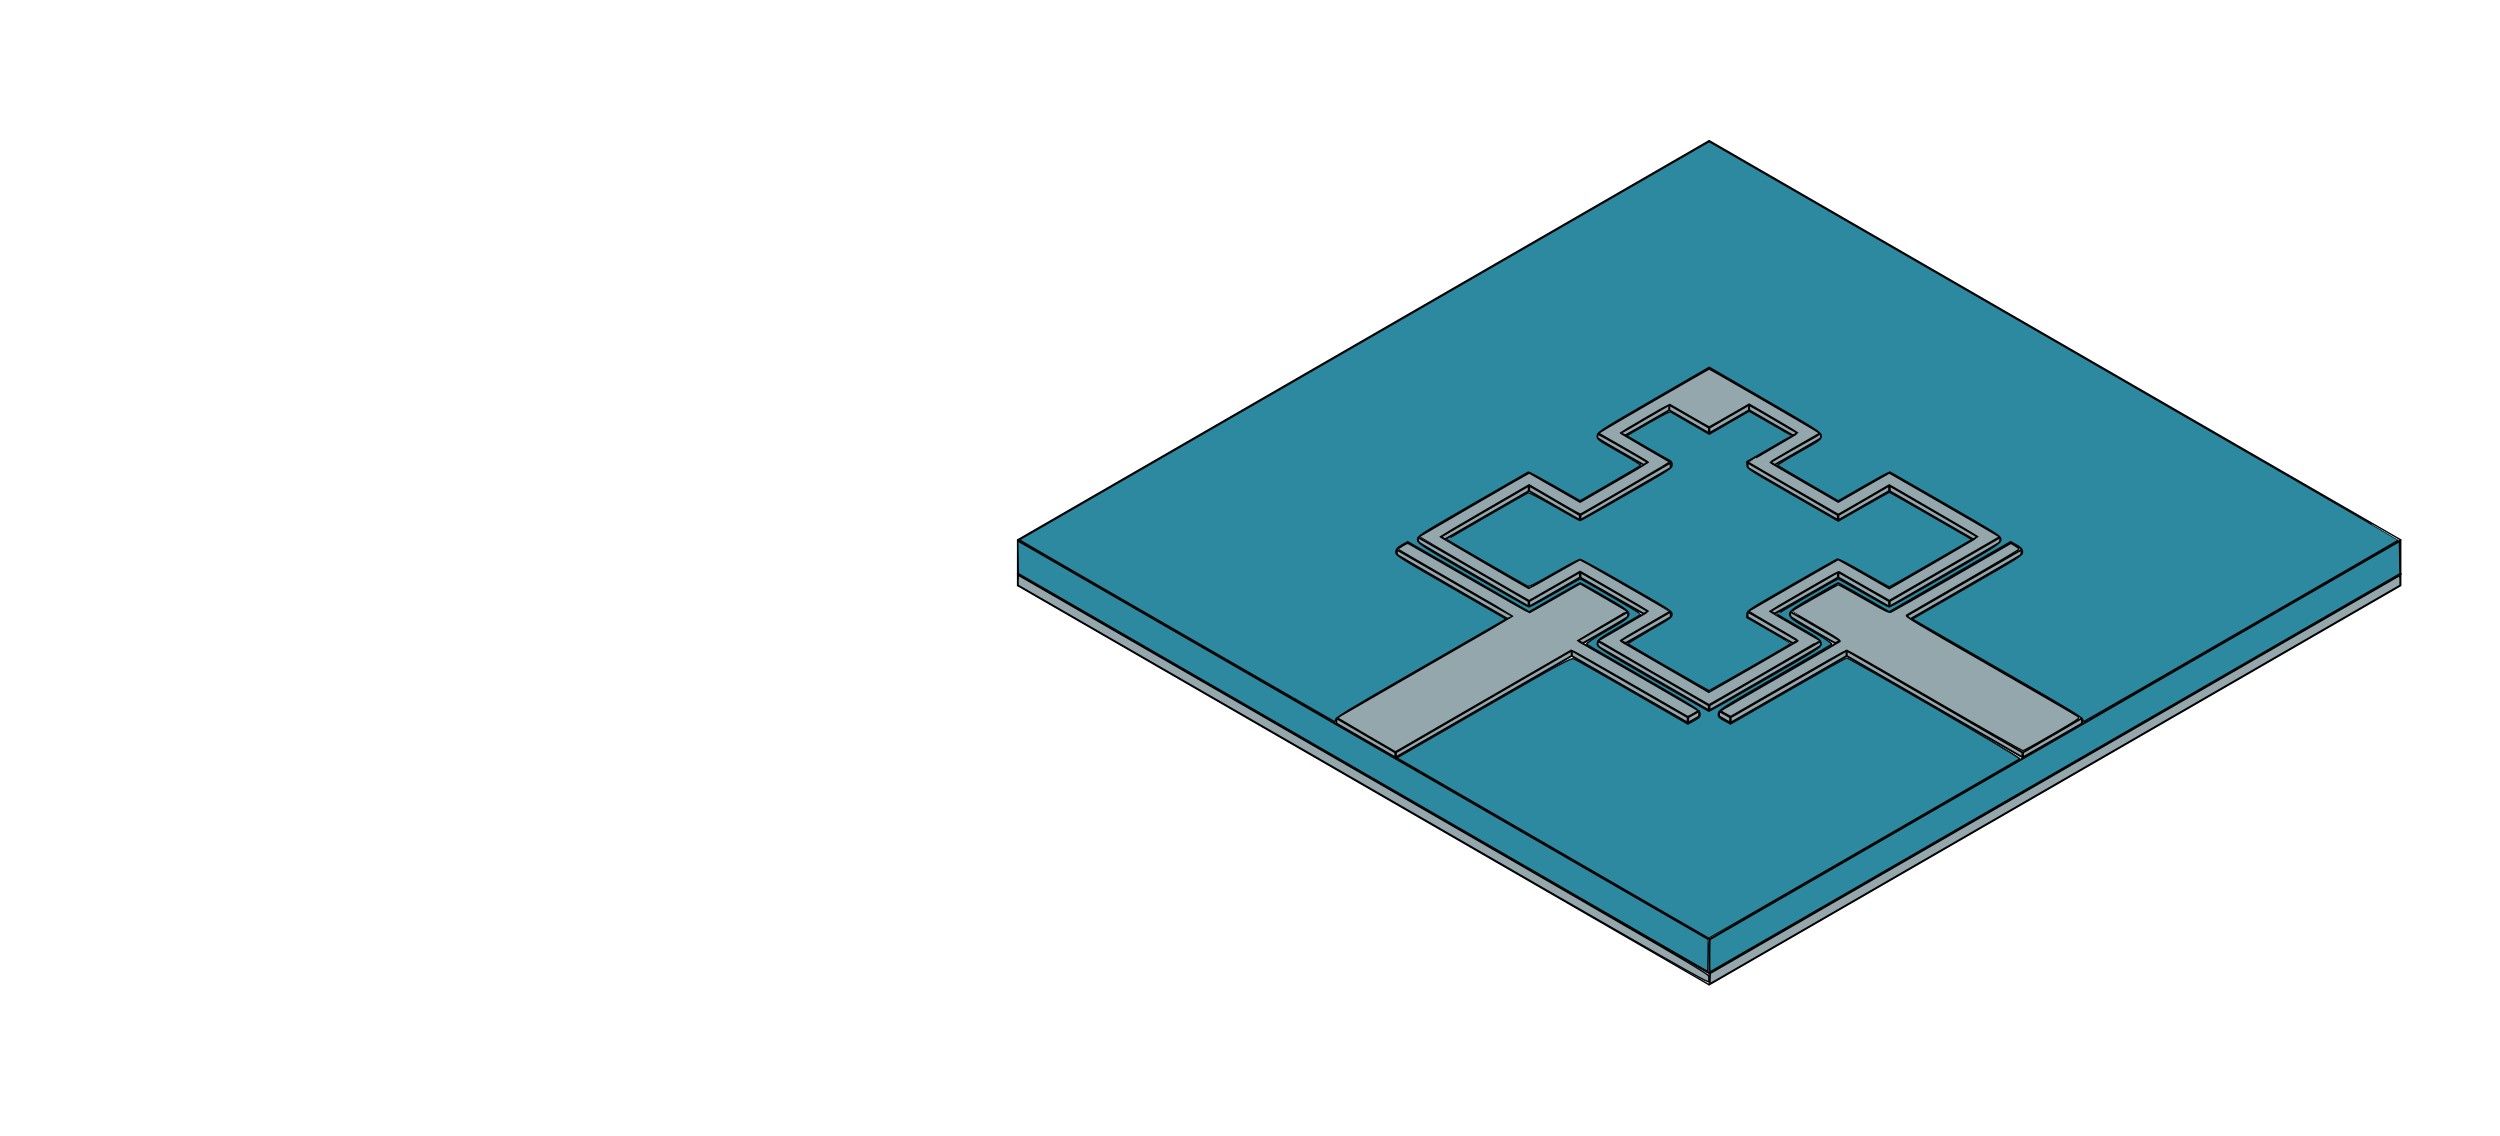 <?xml version="1.0" encoding="UTF-8" standalone="no"?>
<!-- Created with Inkscape (http://www.inkscape.org/) -->

<svg
   xmlns:dc="http://purl.org/dc/elements/1.1/"
   xmlns:cc="http://creativecommons.org/ns#"
   xmlns:rdf="http://www.w3.org/1999/02/22-rdf-syntax-ns#"
   xmlns:svg="http://www.w3.org/2000/svg"
   xmlns="http://www.w3.org/2000/svg"
   xmlns:sodipodi="http://sodipodi.sourceforge.net/DTD/sodipodi-0.dtd"
   xmlns:inkscape="http://www.inkscape.org/namespaces/inkscape"
   width="11cm"
   height="5cm"
   viewBox="0 0 110 50"
   version="1.1"
   id="svg3635"
   inkscape:version="0.92.3 (2405546, 2018-03-11)"
   sodipodi:docname="meander_loop_3D_rendition.svg">
  <defs
     id="defs3629">
    <clipPath
       id="clipPath3653"
       clipPathUnits="userSpaceOnUse">
      <path
         inkscape:connector-curvature="0"
         id="path3651"
         d="M 0,0 V 1785.78 H 2525.58 V 0 H 0" />
    </clipPath>
    <clipPath
       id="clipPath3845"
       clipPathUnits="userSpaceOnUse">
      <path
         inkscape:connector-curvature="0"
         id="path3843"
         d="M 0,0 V 1785.78 H 2525.58 V 0 H 0" />
    </clipPath>
    <clipPath
       id="clipPath4039"
       clipPathUnits="userSpaceOnUse">
      <path
         inkscape:connector-curvature="0"
         id="path4037"
         d="M 0,0 V 1785.78 H 2525.58 V 0 H 0" />
    </clipPath>
    <clipPath
       id="clipPath4071"
       clipPathUnits="userSpaceOnUse">
      <path
         inkscape:connector-curvature="0"
         id="path4069"
         d="M 0,0 V 1785.78 H 2525.58 V 0 H 0" />
    </clipPath>
  </defs>
  <sodipodi:namedview
     id="base"
     pagecolor="#ffffff"
     bordercolor="#666666"
     borderopacity="1.0"
     inkscape:pageopacity="0.0"
     inkscape:pageshadow="2"
     inkscape:zoom="2.19"
     inkscape:cx="135.66636"
     inkscape:cy="123.25582"
     inkscape:document-units="mm"
     inkscape:current-layer="layer1"
     showgrid="false"
     inkscape:window-width="1920"
     inkscape:window-height="1138"
     inkscape:window-x="-8"
     inkscape:window-y="-8"
     inkscape:window-maximized="1"
     units="cm" />
  <g
     inkscape:label="Ebene 1"
     inkscape:groupmode="layer"
     id="layer1"
     transform="translate(0,-247)">
    <path
       d="m 44.774,272.258 v 0.507"
       style="fill:none;fill-opacity:1;stroke:#000000;stroke-width:0.061;stroke-linecap:round;stroke-linejoin:round;stroke-miterlimit:10;stroke-dasharray:none;stroke-opacity:1"
       id="path3655"
       inkscape:connector-curvature="0" />
    <path
       d="m 105.632,272.258 v 0.507 L 75.203,290.332 44.774,272.765"
       style="fill:none;fill-opacity:1;stroke:#000000;stroke-width:0.061;stroke-linecap:round;stroke-linejoin:round;stroke-miterlimit:10;stroke-dasharray:none;stroke-opacity:1"
       id="path3657"
       inkscape:connector-curvature="0" />
    <path
       d="M 44.774,272.258 75.203,289.824 105.632,272.258"
       style="fill:none;fill-opacity:1;stroke:#000000;stroke-width:0.061;stroke-linecap:round;stroke-linejoin:round;stroke-miterlimit:10;stroke-dasharray:none;stroke-opacity:1"
       id="path3659"
       inkscape:connector-curvature="0" />
    <path
       d="m 75.203,289.824 v 0.507"
       style="fill:none;fill-opacity:1;stroke:#000000;stroke-width:0.061;stroke-linecap:round;stroke-linejoin:round;stroke-miterlimit:10;stroke-dasharray:none;stroke-opacity:1"
       id="path3661"
       inkscape:connector-curvature="0" />
    <path
       d="m 75.203,253.188 -30.429,17.566 v 1.503"
       style="fill:none;fill-opacity:1;stroke:#000000;stroke-width:0.061;stroke-linecap:round;stroke-linejoin:round;stroke-miterlimit:10;stroke-dasharray:none;stroke-opacity:1"
       id="path3663"
       inkscape:connector-curvature="0" />
    <path
       d="M 105.632,272.258 75.203,289.824 44.774,272.258"
       style="fill:none;fill-opacity:1;stroke:#000000;stroke-width:0.061;stroke-linecap:round;stroke-linejoin:round;stroke-miterlimit:10;stroke-dasharray:none;stroke-opacity:1"
       id="path3665"
       inkscape:connector-curvature="0" />
    <path
       d="m 105.632,272.258 v -1.503 L 75.203,253.188"
       style="fill:none;fill-opacity:1;stroke:#000000;stroke-width:0.061;stroke-linecap:round;stroke-linejoin:round;stroke-miterlimit:10;stroke-dasharray:none;stroke-opacity:1"
       id="path3667"
       inkscape:connector-curvature="0" />
    <path
       d="m 44.774,270.755 30.429,17.566 30.429,-17.566"
       style="fill:none;fill-opacity:1;stroke:#000000;stroke-width:0.061;stroke-linecap:round;stroke-linejoin:round;stroke-miterlimit:10;stroke-dasharray:none;stroke-opacity:1"
       id="path3669"
       inkscape:connector-curvature="0" />
    <path
       d="m 75.203,288.321 v 1.503"
       style="fill:none;fill-opacity:1;stroke:#000000;stroke-width:0.061;stroke-linecap:round;stroke-linejoin:round;stroke-miterlimit:10;stroke-dasharray:none;stroke-opacity:1"
       id="path3671"
       inkscape:connector-curvature="0" />
    <path
       d="m 91.618,278.582 -2.615,1.522 v 0.234 l 2.615,-1.503 v -0.254"
       style="fill:none;fill-opacity:1;stroke:#000000;stroke-width:0.061;stroke-linecap:round;stroke-linejoin:round;stroke-miterlimit:10;stroke-dasharray:none;stroke-opacity:1"
       id="path3673"
       inkscape:connector-curvature="0" />
    <path
       d="m 89.003,280.338 -7.749,-4.47 v -0.254 l 7.749,4.489"
       style="fill:none;fill-opacity:1;stroke:#000000;stroke-width:0.061;stroke-linecap:round;stroke-linejoin:round;stroke-miterlimit:10;stroke-dasharray:none;stroke-opacity:1"
       id="path3675"
       inkscape:connector-curvature="0" />
    <path
       d="M 91.618,278.582 83.85,274.112"
       style="fill:none;fill-opacity:1;stroke:#000000;stroke-width:0.061;stroke-linecap:round;stroke-linejoin:round;stroke-miterlimit:10;stroke-dasharray:none;stroke-opacity:1"
       id="path3677"
       inkscape:connector-curvature="0" />
    <path
       d="m 81.254,275.869 -5.114,2.947 v -0.254 l 5.114,-2.947"
       style="fill:none;fill-opacity:1;stroke:#000000;stroke-width:0.061;stroke-linecap:round;stroke-linejoin:round;stroke-miterlimit:10;stroke-dasharray:none;stroke-opacity:1"
       id="path3679"
       inkscape:connector-curvature="0" />
    <path
       d="m 83.85,274.112 5.114,-2.947 v 0.254 l -4.88,2.811"
       style="fill:none;fill-opacity:1;stroke:#000000;stroke-width:0.061;stroke-linecap:round;stroke-linejoin:round;stroke-miterlimit:10;stroke-dasharray:none;stroke-opacity:1"
       id="path3681"
       inkscape:connector-curvature="0" />
    <path
       d="m 80.981,275.185 -2.225,-1.288 v 0.254 l 2.01,1.171"
       style="fill:none;fill-opacity:1;stroke:#000000;stroke-width:0.061;stroke-linecap:round;stroke-linejoin:round;stroke-miterlimit:10;stroke-dasharray:none;stroke-opacity:1"
       id="path3683"
       inkscape:connector-curvature="0" />
    <path
       d="m 88.476,270.872 -5.348,3.084 -2.245,-1.288 -2.128,1.23"
       style="fill:none;fill-opacity:1;stroke:#000000;stroke-width:0.061;stroke-linecap:round;stroke-linejoin:round;stroke-miterlimit:10;stroke-dasharray:none;stroke-opacity:1"
       id="path3685"
       inkscape:connector-curvature="0" />
    <path
       d="m 80.981,275.185 -5.348,3.084 v 0.254"
       style="fill:none;fill-opacity:1;stroke:#000000;stroke-width:0.061;stroke-linecap:round;stroke-linejoin:round;stroke-miterlimit:10;stroke-dasharray:none;stroke-opacity:1"
       id="path3687"
       inkscape:connector-curvature="0" />
    <path
       d="M 88.963,271.165 88.476,270.872"
       style="fill:none;fill-opacity:1;stroke:#000000;stroke-width:0.061;stroke-linecap:round;stroke-linejoin:round;stroke-miterlimit:10;stroke-dasharray:none;stroke-opacity:1"
       id="path3689"
       inkscape:connector-curvature="0" />
    <path
       d="m 75.633,278.269 0.507,0.293"
       style="fill:none;fill-opacity:1;stroke:#000000;stroke-width:0.061;stroke-linecap:round;stroke-linejoin:round;stroke-miterlimit:10;stroke-dasharray:none;stroke-opacity:1"
       id="path3691"
       inkscape:connector-curvature="0" />
    <path
       d="m 76.14,278.816 -0.507,-0.293"
       style="fill:none;fill-opacity:1;stroke:#000000;stroke-width:0.061;stroke-linecap:round;stroke-linejoin:round;stroke-miterlimit:10;stroke-dasharray:none;stroke-opacity:1"
       id="path3693"
       inkscape:connector-curvature="0" />
    <path
       d="m 69.152,275.615 -7.749,4.489 v 0.234 l 7.749,-4.47 v -0.254"
       style="fill:none;fill-opacity:1;stroke:#000000;stroke-width:0.061;stroke-linecap:round;stroke-linejoin:round;stroke-miterlimit:10;stroke-dasharray:none;stroke-opacity:1"
       id="path3695"
       inkscape:connector-curvature="0" />
    <path
       d="m 61.404,280.104 -2.615,-1.522 v 0.254 l 2.615,1.503"
       style="fill:none;fill-opacity:1;stroke:#000000;stroke-width:0.061;stroke-linecap:round;stroke-linejoin:round;stroke-miterlimit:10;stroke-dasharray:none;stroke-opacity:1"
       id="path3697"
       inkscape:connector-curvature="0" />
    <path
       d="m 66.322,274.229 -4.88,-2.811 v -0.254 l 5.114,2.947 -7.768,4.47"
       style="fill:none;fill-opacity:1;stroke:#000000;stroke-width:0.061;stroke-linecap:round;stroke-linejoin:round;stroke-miterlimit:10;stroke-dasharray:none;stroke-opacity:1"
       id="path3699"
       inkscape:connector-curvature="0" />
    <path
       d="m 69.152,275.615 5.114,2.947 v 0.254 l -5.114,-2.947"
       style="fill:none;fill-opacity:1;stroke:#000000;stroke-width:0.061;stroke-linecap:round;stroke-linejoin:round;stroke-miterlimit:10;stroke-dasharray:none;stroke-opacity:1"
       id="path3701"
       inkscape:connector-curvature="0" />
    <path
       d="m 69.426,275.185 2.225,-1.288 v 0.254 l -2.01,1.171"
       style="fill:none;fill-opacity:1;stroke:#000000;stroke-width:0.061;stroke-linecap:round;stroke-linejoin:round;stroke-miterlimit:10;stroke-dasharray:none;stroke-opacity:1"
       id="path3703"
       inkscape:connector-curvature="0" />
    <path
       d="m 71.651,273.897 -2.127,-1.23 -2.245,1.288"
       style="fill:none;fill-opacity:1;stroke:#000000;stroke-width:0.061;stroke-linecap:round;stroke-linejoin:round;stroke-miterlimit:10;stroke-dasharray:none;stroke-opacity:1"
       id="path3705"
       inkscape:connector-curvature="0" />
    <path
       d="m 74.774,278.523 v -0.254 l -5.348,-3.084"
       style="fill:none;fill-opacity:1;stroke:#000000;stroke-width:0.061;stroke-linecap:round;stroke-linejoin:round;stroke-miterlimit:10;stroke-dasharray:none;stroke-opacity:1"
       id="path3707"
       inkscape:connector-curvature="0" />
    <path
       d="m 67.279,273.956 -5.348,-3.084 -0.488,0.293"
       style="fill:none;fill-opacity:1;stroke:#000000;stroke-width:0.061;stroke-linecap:round;stroke-linejoin:round;stroke-miterlimit:10;stroke-dasharray:none;stroke-opacity:1"
       id="path3709"
       inkscape:connector-curvature="0" />
    <path
       d="m 74.266,278.562 0.507,-0.293"
       style="fill:none;fill-opacity:1;stroke:#000000;stroke-width:0.061;stroke-linecap:round;stroke-linejoin:round;stroke-miterlimit:10;stroke-dasharray:none;stroke-opacity:1"
       id="path3711"
       inkscape:connector-curvature="0" />
    <path
       d="m 74.774,278.523 -0.507,0.293"
       style="fill:none;fill-opacity:1;stroke:#000000;stroke-width:0.061;stroke-linecap:round;stroke-linejoin:round;stroke-miterlimit:10;stroke-dasharray:none;stroke-opacity:1"
       id="path3713"
       inkscape:connector-curvature="0" />
    <path
       d="m 71.299,266.051 2.147,-1.249 v 0.254 l -1.932,1.113"
       style="fill:none;fill-opacity:1;stroke:#000000;stroke-width:0.061;stroke-linecap:round;stroke-linejoin:round;stroke-miterlimit:10;stroke-dasharray:none;stroke-opacity:1"
       id="path3715"
       inkscape:connector-curvature="0" />
    <path
       d="m 72.529,267.339 -3.006,1.737 -2.245,-1.288"
       style="fill:none;fill-opacity:1;stroke:#000000;stroke-width:0.061;stroke-linecap:round;stroke-linejoin:round;stroke-miterlimit:10;stroke-dasharray:none;stroke-opacity:1"
       id="path3717"
       inkscape:connector-curvature="0" />
    <path
       d="m 72.529,273.897 -3.006,-1.737 v 0.254 l 2.791,1.601"
       style="fill:none;fill-opacity:1;stroke:#000000;stroke-width:0.061;stroke-linecap:round;stroke-linejoin:round;stroke-miterlimit:10;stroke-dasharray:none;stroke-opacity:1"
       id="path3719"
       inkscape:connector-curvature="0" />
    <path
       d="m 72.529,273.897 -2.245,1.288 v 0.254"
       style="fill:none;fill-opacity:1;stroke:#000000;stroke-width:0.061;stroke-linecap:round;stroke-linejoin:round;stroke-miterlimit:10;stroke-dasharray:none;stroke-opacity:1"
       id="path3721"
       inkscape:connector-curvature="0" />
    <path
       d="m 79.107,275.185 -3.904,2.264 -3.904,-2.264"
       style="fill:none;fill-opacity:1;stroke:#000000;stroke-width:0.061;stroke-linecap:round;stroke-linejoin:round;stroke-miterlimit:10;stroke-dasharray:none;stroke-opacity:1"
       id="path3723"
       inkscape:connector-curvature="0" />
    <path
       d="m 70.284,275.185 4.919,2.85"
       style="fill:none;fill-opacity:1;stroke:#000000;stroke-width:0.061;stroke-linecap:round;stroke-linejoin:round;stroke-miterlimit:10;stroke-dasharray:none;stroke-opacity:1"
       id="path3725"
       inkscape:connector-curvature="0" />
    <path
       d="m 75.203,278.035 v 0.234 l -4.919,-2.83"
       style="fill:none;fill-opacity:1;stroke:#000000;stroke-width:0.061;stroke-linecap:round;stroke-linejoin:round;stroke-miterlimit:10;stroke-dasharray:none;stroke-opacity:1"
       id="path3727"
       inkscape:connector-curvature="0" />
    <path
       d="m 71.299,275.185 2.225,-1.288"
       style="fill:none;fill-opacity:1;stroke:#000000;stroke-width:0.061;stroke-linecap:round;stroke-linejoin:round;stroke-miterlimit:10;stroke-dasharray:none;stroke-opacity:1"
       id="path3729"
       inkscape:connector-curvature="0" />
    <path
       d="m 73.525,273.897 v 0.254 l -2.01,1.171"
       style="fill:none;fill-opacity:1;stroke:#000000;stroke-width:0.061;stroke-linecap:round;stroke-linejoin:round;stroke-miterlimit:10;stroke-dasharray:none;stroke-opacity:1"
       id="path3731"
       inkscape:connector-curvature="0" />
    <path
       d="m 77.877,273.897 3.006,-1.737 v 0.254 l -2.791,1.601"
       style="fill:none;fill-opacity:1;stroke:#000000;stroke-width:0.061;stroke-linecap:round;stroke-linejoin:round;stroke-miterlimit:10;stroke-dasharray:none;stroke-opacity:1"
       id="path3733"
       inkscape:connector-curvature="0" />
    <path
       d="m 80.883,272.16 2.245,1.288 v 0.254 l -2.245,-1.288"
       style="fill:none;fill-opacity:1;stroke:#000000;stroke-width:0.061;stroke-linecap:round;stroke-linejoin:round;stroke-miterlimit:10;stroke-dasharray:none;stroke-opacity:1"
       id="path3735"
       inkscape:connector-curvature="0" />
    <path
       d="m 80.883,269.076 -3.006,-1.737"
       style="fill:none;fill-opacity:1;stroke:#000000;stroke-width:0.061;stroke-linecap:round;stroke-linejoin:round;stroke-miterlimit:10;stroke-dasharray:none;stroke-opacity:1"
       id="path3737"
       inkscape:connector-curvature="0" />
    <path
       d="m 77.877,267.339 2.245,-1.288 v 0.254 l -2.03,1.152"
       style="fill:none;fill-opacity:1;stroke:#000000;stroke-width:0.061;stroke-linecap:round;stroke-linejoin:round;stroke-miterlimit:10;stroke-dasharray:none;stroke-opacity:1"
       id="path3739"
       inkscape:connector-curvature="0" />
    <path
       d="m 78.892,266.168 -1.932,-1.113 v -0.254 l 2.147,1.249"
       style="fill:none;fill-opacity:1;stroke:#000000;stroke-width:0.061;stroke-linecap:round;stroke-linejoin:round;stroke-miterlimit:10;stroke-dasharray:none;stroke-opacity:1"
       id="path3741"
       inkscape:connector-curvature="0" />
    <path
       d="m 80.122,266.051 -4.919,-2.85"
       style="fill:none;fill-opacity:1;stroke:#000000;stroke-width:0.061;stroke-linecap:round;stroke-linejoin:round;stroke-miterlimit:10;stroke-dasharray:none;stroke-opacity:1"
       id="path3743"
       inkscape:connector-curvature="0" />
    <path
       d="m 76.96,264.802 -1.757,1.015 v 0.254 l 1.757,-1.015"
       style="fill:none;fill-opacity:1;stroke:#000000;stroke-width:0.061;stroke-linecap:round;stroke-linejoin:round;stroke-miterlimit:10;stroke-dasharray:none;stroke-opacity:1"
       id="path3745"
       inkscape:connector-curvature="0" />
    <path
       d="m 75.203,266.07 -1.757,-1.015"
       style="fill:none;fill-opacity:1;stroke:#000000;stroke-width:0.061;stroke-linecap:round;stroke-linejoin:round;stroke-miterlimit:10;stroke-dasharray:none;stroke-opacity:1"
       id="path3747"
       inkscape:connector-curvature="0" />
    <path
       d="m 73.446,264.802 1.757,1.015"
       style="fill:none;fill-opacity:1;stroke:#000000;stroke-width:0.061;stroke-linecap:round;stroke-linejoin:round;stroke-miterlimit:10;stroke-dasharray:none;stroke-opacity:1"
       id="path3749"
       inkscape:connector-curvature="0" />
    <path
       d="m 72.529,267.339 -2.245,-1.288 v 0.254 l 2.03,1.152"
       style="fill:none;fill-opacity:1;stroke:#000000;stroke-width:0.061;stroke-linecap:round;stroke-linejoin:round;stroke-miterlimit:10;stroke-dasharray:none;stroke-opacity:1"
       id="path3751"
       inkscape:connector-curvature="0" />
    <path
       d="m 75.203,263.201 -4.919,2.85"
       style="fill:none;fill-opacity:1;stroke:#000000;stroke-width:0.061;stroke-linecap:round;stroke-linejoin:round;stroke-miterlimit:10;stroke-dasharray:none;stroke-opacity:1"
       id="path3753"
       inkscape:connector-curvature="0" />
    <path
       d="m 80.883,269.662 -4.001,-2.323 v 0.254 l 4.001,2.303 v -0.234"
       style="fill:none;fill-opacity:1;stroke:#000000;stroke-width:0.061;stroke-linecap:round;stroke-linejoin:round;stroke-miterlimit:10;stroke-dasharray:none;stroke-opacity:1"
       id="path3755"
       inkscape:connector-curvature="0" />
    <path
       d="m 79.107,266.051 -2.225,1.288"
       style="fill:none;fill-opacity:1;stroke:#000000;stroke-width:0.061;stroke-linecap:round;stroke-linejoin:round;stroke-miterlimit:10;stroke-dasharray:none;stroke-opacity:1"
       id="path3757"
       inkscape:connector-curvature="0" />
    <path
       d="m 80.883,269.896 2.245,-1.288 v -0.254 l -2.245,1.308"
       style="fill:none;fill-opacity:1;stroke:#000000;stroke-width:0.061;stroke-linecap:round;stroke-linejoin:round;stroke-miterlimit:10;stroke-dasharray:none;stroke-opacity:1"
       id="path3759"
       inkscape:connector-curvature="0" />
    <path
       d="m 88.027,270.872 v -0.254 l -4.899,-2.83 -2.245,1.288"
       style="fill:none;fill-opacity:1;stroke:#000000;stroke-width:0.061;stroke-linecap:round;stroke-linejoin:round;stroke-miterlimit:10;stroke-dasharray:none;stroke-opacity:1"
       id="path3761"
       inkscape:connector-curvature="0" />
    <path
       d="m 83.128,268.354 3.904,2.264"
       style="fill:none;fill-opacity:1;stroke:#000000;stroke-width:0.061;stroke-linecap:round;stroke-linejoin:round;stroke-miterlimit:10;stroke-dasharray:none;stroke-opacity:1"
       id="path3763"
       inkscape:connector-curvature="0" />
    <path
       d="m 86.816,270.735 -3.689,-2.128"
       style="fill:none;fill-opacity:1;stroke:#000000;stroke-width:0.061;stroke-linecap:round;stroke-linejoin:round;stroke-miterlimit:10;stroke-dasharray:none;stroke-opacity:1"
       id="path3765"
       inkscape:connector-curvature="0" />
    <path
       d="m 88.027,270.872 -4.899,2.83"
       style="fill:none;fill-opacity:1;stroke:#000000;stroke-width:0.061;stroke-linecap:round;stroke-linejoin:round;stroke-miterlimit:10;stroke-dasharray:none;stroke-opacity:1"
       id="path3767"
       inkscape:connector-curvature="0" />
    <path
       d="m 83.128,273.448 4.899,-2.83"
       style="fill:none;fill-opacity:1;stroke:#000000;stroke-width:0.061;stroke-linecap:round;stroke-linejoin:round;stroke-miterlimit:10;stroke-dasharray:none;stroke-opacity:1"
       id="path3769"
       inkscape:connector-curvature="0" />
    <path
       d="m 87.031,270.618 -3.904,2.264 -2.245,-1.288 -4.001,2.303 v 0.254"
       style="fill:none;fill-opacity:1;stroke:#000000;stroke-width:0.061;stroke-linecap:round;stroke-linejoin:round;stroke-miterlimit:10;stroke-dasharray:none;stroke-opacity:1"
       id="path3771"
       inkscape:connector-curvature="0" />
    <path
       d="m 75.203,278.035 4.919,-2.85"
       style="fill:none;fill-opacity:1;stroke:#000000;stroke-width:0.061;stroke-linecap:round;stroke-linejoin:round;stroke-miterlimit:10;stroke-dasharray:none;stroke-opacity:1"
       id="path3773"
       inkscape:connector-curvature="0" />
    <path
       d="m 80.122,275.185 v 0.254 l -4.919,2.83"
       style="fill:none;fill-opacity:1;stroke:#000000;stroke-width:0.061;stroke-linecap:round;stroke-linejoin:round;stroke-miterlimit:10;stroke-dasharray:none;stroke-opacity:1"
       id="path3775"
       inkscape:connector-curvature="0" />
    <path
       d="m 76.882,273.897 2.225,1.288"
       style="fill:none;fill-opacity:1;stroke:#000000;stroke-width:0.061;stroke-linecap:round;stroke-linejoin:round;stroke-miterlimit:10;stroke-dasharray:none;stroke-opacity:1"
       id="path3777"
       inkscape:connector-curvature="0" />
    <path
       d="m 78.892,275.322 -2.01,-1.171"
       style="fill:none;fill-opacity:1;stroke:#000000;stroke-width:0.061;stroke-linecap:round;stroke-linejoin:round;stroke-miterlimit:10;stroke-dasharray:none;stroke-opacity:1"
       id="path3779"
       inkscape:connector-curvature="0" />
    <path
       d="m 80.122,275.185 -2.245,-1.288"
       style="fill:none;fill-opacity:1;stroke:#000000;stroke-width:0.061;stroke-linecap:round;stroke-linejoin:round;stroke-miterlimit:10;stroke-dasharray:none;stroke-opacity:1"
       id="path3781"
       inkscape:connector-curvature="0" />
    <path
       d="m 73.525,273.897 -4.001,-2.303 -2.245,1.288"
       style="fill:none;fill-opacity:1;stroke:#000000;stroke-width:0.061;stroke-linecap:round;stroke-linejoin:round;stroke-miterlimit:10;stroke-dasharray:none;stroke-opacity:1"
       id="path3783"
       inkscape:connector-curvature="0" />
    <path
       d="m 69.523,272.16 -2.245,1.288 v 0.254 l 2.245,-1.288"
       style="fill:none;fill-opacity:1;stroke:#000000;stroke-width:0.061;stroke-linecap:round;stroke-linejoin:round;stroke-miterlimit:10;stroke-dasharray:none;stroke-opacity:1"
       id="path3785"
       inkscape:connector-curvature="0" />
    <path
       d="m 67.279,273.448 -4.899,-2.83 v 0.254 l 4.899,2.83"
       style="fill:none;fill-opacity:1;stroke:#000000;stroke-width:0.061;stroke-linecap:round;stroke-linejoin:round;stroke-miterlimit:10;stroke-dasharray:none;stroke-opacity:1"
       id="path3787"
       inkscape:connector-curvature="0" />
    <path
       d="m 67.279,267.788 -4.899,2.83"
       style="fill:none;fill-opacity:1;stroke:#000000;stroke-width:0.061;stroke-linecap:round;stroke-linejoin:round;stroke-miterlimit:10;stroke-dasharray:none;stroke-opacity:1"
       id="path3789"
       inkscape:connector-curvature="0" />
    <path
       d="m 67.279,272.882 -3.904,-2.264"
       style="fill:none;fill-opacity:1;stroke:#000000;stroke-width:0.061;stroke-linecap:round;stroke-linejoin:round;stroke-miterlimit:10;stroke-dasharray:none;stroke-opacity:1"
       id="path3791"
       inkscape:connector-curvature="0" />
    <path
       d="m 63.59,270.735 3.689,-2.128 v -0.254 l -3.904,2.264"
       style="fill:none;fill-opacity:1;stroke:#000000;stroke-width:0.061;stroke-linecap:round;stroke-linejoin:round;stroke-miterlimit:10;stroke-dasharray:none;stroke-opacity:1"
       id="path3793"
       inkscape:connector-curvature="0" />
    <path
       d="m 73.525,267.339 -2.225,-1.288"
       style="fill:none;fill-opacity:1;stroke:#000000;stroke-width:0.061;stroke-linecap:round;stroke-linejoin:round;stroke-miterlimit:10;stroke-dasharray:none;stroke-opacity:1"
       id="path3795"
       inkscape:connector-curvature="0" />
    <path
       d="m 67.279,268.354 2.245,1.308 4.001,-2.323"
       style="fill:none;fill-opacity:1;stroke:#000000;stroke-width:0.061;stroke-linecap:round;stroke-linejoin:round;stroke-miterlimit:10;stroke-dasharray:none;stroke-opacity:1"
       id="path3797"
       inkscape:connector-curvature="0" />
    <path
       d="m 73.525,267.593 -4.001,2.303 -2.245,-1.288"
       style="fill:none;fill-opacity:1;stroke:#000000;stroke-width:0.061;stroke-linecap:round;stroke-linejoin:round;stroke-miterlimit:10;stroke-dasharray:none;stroke-opacity:1"
       id="path3799"
       inkscape:connector-curvature="0" />
    <path
       d="m 69.523,269.662 v 0.234"
       style="fill:none;fill-opacity:1;stroke:#000000;stroke-width:0.061;stroke-linecap:round;stroke-linejoin:round;stroke-miterlimit:10;stroke-dasharray:none;stroke-opacity:1"
       id="path3801"
       inkscape:connector-curvature="0" />
    <path
       d="m 73.525,267.339 v 0.254"
       style="fill:none;fill-opacity:1;stroke:#000000;stroke-width:0.061;stroke-linecap:round;stroke-linejoin:round;stroke-miterlimit:10;stroke-dasharray:none;stroke-opacity:1"
       id="path3803"
       inkscape:connector-curvature="0" />
    <path
       style="opacity:1;fill:#2c89a0;fill-opacity:1;stroke:#000000;stroke-width:0.061;stroke-miterlimit:10;stroke-dasharray:none;stroke-dashoffset:0;stroke-opacity:1"
       d="m 68.643,284.497 c -3.594,-2.08 -6.68,-3.864 -6.858,-3.965 l -0.324,-0.184 3.826,-2.207 c 3.46,-1.996 3.84,-2.202 3.97,-2.15 0.079,0.031 1.238,0.689 2.577,1.462 l 2.433,1.406 0.274,-0.15 c 0.24,-0.131 0.272,-0.17 0.259,-0.312 -0.014,-0.151 -0.183,-0.259 -2.477,-1.581 -1.354,-0.78 -2.485,-1.442 -2.514,-1.471 -0.032,-0.032 0.321,-0.267 0.908,-0.605 1.287,-0.742 1.292,-0.676 -0.111,-1.49 -0.571,-0.331 -1.054,-0.603 -1.075,-0.605 -0.021,-0.001 -0.535,0.285 -1.143,0.636 l -1.106,0.639 -0.315,-0.184 c -0.173,-0.101 -1.375,-0.795 -2.671,-1.542 l -2.356,-1.359 -0.252,0.142 c -0.195,0.109 -0.256,0.178 -0.269,0.301 -0.016,0.155 0.051,0.199 2.416,1.56 l 2.432,1.4 -0.733,0.423 c -0.403,0.233 -2.09,1.203 -3.748,2.157 -2.333,1.341 -3.015,1.758 -3.015,1.841 0,0.065 -0.029,0.097 -0.073,0.08 -0.069,-0.027 -13.357,-7.686 -13.687,-7.89 l -0.158,-0.098 15.175,-8.76 15.175,-8.76 15.174,8.759 c 8.346,4.818 15.167,8.766 15.158,8.774 -0.033,0.032 -13.76,7.949 -13.827,7.975 -0.041,0.015 -0.07,-0.019 -0.07,-0.08 0,-0.082 -0.694,-0.506 -3.015,-1.841 -1.658,-0.954 -3.345,-1.925 -3.748,-2.157 l -0.733,-0.423 2.432,-1.401 c 2.359,-1.359 2.432,-1.406 2.416,-1.56 -0.013,-0.122 -0.075,-0.192 -0.269,-0.301 l -0.252,-0.142 -2.356,1.359 c -1.296,0.747 -2.498,1.442 -2.671,1.543 l -0.315,0.184 -1.108,-0.639 c -0.609,-0.351 -1.124,-0.638 -1.143,-0.638 -0.019,8.2e-4 -0.502,0.273 -1.073,0.606 -1.4,0.815 -1.395,0.747 -0.112,1.491 0.527,0.306 0.937,0.577 0.911,0.603 -0.026,0.026 -1.157,0.687 -2.512,1.469 -2.298,1.325 -2.466,1.432 -2.48,1.584 -0.014,0.143 0.018,0.181 0.259,0.312 l 0.274,0.15 2.518,-1.453 c 1.385,-0.799 2.55,-1.453 2.59,-1.454 0.138,-0.001 7.697,4.397 7.625,4.437 -0.038,0.021 -3.133,1.808 -6.878,3.97 -3.744,2.162 -6.811,3.929 -6.815,3.926 -0.004,-0.001 -2.947,-1.707 -6.541,-3.786 z m 9.037,-7.608 c 2.424,-1.393 2.464,-1.419 2.449,-1.582 -0.014,-0.151 -0.1,-0.214 -0.959,-0.71 -0.519,-0.299 -0.954,-0.555 -0.968,-0.568 -0.024,-0.023 2.62,-1.557 2.684,-1.557 0.018,0 0.514,0.278 1.103,0.617 0.589,0.339 1.102,0.617 1.14,0.616 0.038,-3.4e-4 1.154,-0.628 2.48,-1.394 2.246,-1.297 2.413,-1.404 2.428,-1.556 0.016,-0.16 -0.035,-0.193 -2.408,-1.565 -1.333,-0.771 -2.444,-1.41 -2.469,-1.42 -0.025,-0.011 -0.547,0.271 -1.161,0.624 l -1.116,0.643 -1.322,-0.766 c -0.727,-0.422 -1.336,-0.78 -1.352,-0.796 -0.017,-0.015 0.412,-0.28 0.953,-0.585 0.95,-0.536 0.983,-0.56 0.967,-0.72 -0.016,-0.155 -0.174,-0.257 -2.47,-1.588 l -2.453,-1.423 -2.454,1.421 c -2.309,1.337 -2.455,1.431 -2.471,1.588 -0.016,0.162 0.014,0.184 0.965,0.723 0.54,0.306 0.969,0.569 0.952,0.586 -0.016,0.015 -0.625,0.374 -1.352,0.794 l -1.322,0.764 -1.118,-0.641 c -0.615,-0.352 -1.138,-0.633 -1.162,-0.623 -0.024,0.009 -1.134,0.648 -2.466,1.419 -2.374,1.373 -2.422,1.405 -2.406,1.565 0.016,0.153 0.179,0.257 2.428,1.557 1.326,0.766 2.441,1.393 2.476,1.393 0.035,1.6e-4 0.549,-0.277 1.142,-0.617 0.593,-0.339 1.092,-0.617 1.109,-0.617 0.059,0 2.702,1.537 2.68,1.558 -0.012,0.013 -0.446,0.266 -0.966,0.565 -0.863,0.497 -0.946,0.558 -0.96,0.711 -0.016,0.165 0.019,0.187 2.44,1.581 1.351,0.778 2.464,1.415 2.474,1.416 0.01,9.3e-4 1.128,-0.635 2.484,-1.414 z"
       id="path5815"
       inkscape:connector-curvature="0" />
    <path
       style="opacity:1;fill:#2c89a0;fill-opacity:1;stroke:#000000;stroke-width:0.061;stroke-miterlimit:10;stroke-dasharray:none;stroke-dashoffset:0;stroke-opacity:1"
       d="m 73.399,276.37 c -0.96,-0.559 -1.757,-1.028 -1.771,-1.041 -0.014,-0.013 0.417,-0.28 0.957,-0.592 0.945,-0.545 0.982,-0.572 0.983,-0.709 6.51e-4,-0.139 -0.038,-0.164 -1.975,-1.278 -1.087,-0.625 -2.017,-1.137 -2.067,-1.138 -0.051,-4.9e-4 -0.572,0.274 -1.158,0.61 -0.954,0.547 -1.078,0.606 -1.176,0.561 -0.097,-0.044 -3.496,-2.008 -3.527,-2.037 -0.014,-0.013 3.457,-2.02 3.567,-2.062 0.045,-0.019 0.484,0.21 1.16,0.599 0.598,0.345 1.108,0.627 1.134,0.626 0.025,-2.2e-4 0.945,-0.519 2.045,-1.153 1.985,-1.145 1.999,-1.154 1.999,-1.301 0,-0.109 -0.027,-0.16 -0.103,-0.196 -0.057,-0.026 -0.506,-0.282 -0.999,-0.568 l -0.896,-0.52 0.939,-0.542 c 0.714,-0.412 0.956,-0.531 1.01,-0.497 0.039,0.023 0.435,0.253 0.879,0.509 l 0.807,0.465 0.876,-0.507 0.876,-0.507 0.933,0.534 c 0.513,0.294 0.933,0.539 0.933,0.545 0,0.005 -0.443,0.266 -0.984,0.578 l -0.984,0.566 0.013,0.155 c 0.013,0.154 0.03,0.165 2.013,1.307 l 2,1.152 1.106,-0.633 c 0.608,-0.348 1.122,-0.633 1.143,-0.633 0.02,0 0.846,0.467 1.835,1.038 l 1.799,1.038 -0.167,0.095 c -0.092,0.052 -0.901,0.521 -1.797,1.041 -0.896,0.52 -1.65,0.945 -1.674,0.945 -0.025,0 -0.53,-0.28 -1.124,-0.622 -0.649,-0.374 -1.111,-0.613 -1.158,-0.6 -0.043,0.013 -0.953,0.526 -2.021,1.142 -1.919,1.107 -1.942,1.122 -1.955,1.274 l -0.014,0.154 0.981,0.57 c 0.54,0.313 0.977,0.574 0.971,0.579 -0.054,0.054 -3.574,2.07 -3.611,2.068 -0.028,-9e-4 -0.836,-0.46 -1.797,-1.019 z"
       id="path5817"
       inkscape:connector-curvature="0" />
    <path
       style="opacity:1;fill:#2c89a0;fill-opacity:1;stroke:#000000;stroke-width:0.061;stroke-miterlimit:10;stroke-dasharray:none;stroke-dashoffset:0;stroke-opacity:1"
       d="m 59.976,280.995 -15.169,-8.757 -0.013,-0.718 -0.013,-0.718 0.264,0.149 c 0.366,0.206 30.096,17.368 30.111,17.382 0.007,0.005 0.007,0.328 0,0.715 l -0.013,0.704 z"
       id="path5819"
       inkscape:connector-curvature="0" />
    <path
       style="opacity:1;fill:#2c89a0;fill-opacity:1;stroke:#000000;stroke-width:0.061;stroke-miterlimit:10;stroke-dasharray:none;stroke-dashoffset:0;stroke-opacity:1"
       d="m 75.223,289.059 0.013,-0.721 15.169,-8.757 15.169,-8.757 0.013,0.708 c 0.007,0.39 0.007,0.712 0,0.717 -0.007,0.005 -6.828,3.942 -15.158,8.749 -8.33,4.807 -15.162,8.749 -15.181,8.76 -0.02,0.009 -0.03,-0.304 -0.023,-0.7 z"
       id="path5821"
       inkscape:connector-curvature="0" />
    <path
       style="opacity:1;fill:#93a7ac;fill-opacity:1;stroke:#000000;stroke-width:0.061;stroke-miterlimit:10;stroke-dasharray:none;stroke-dashoffset:0;stroke-opacity:1"
       d="m 85.127,277.825 c -2.098,-1.218 -3.839,-2.215 -3.869,-2.215 -0.03,-4.1e-4 -1.191,0.655 -2.581,1.457 l -2.527,1.458 -0.221,-0.119 c -0.203,-0.11 -0.214,-0.124 -0.137,-0.18 0.046,-0.034 1.215,-0.711 2.597,-1.506 1.382,-0.794 2.539,-1.468 2.571,-1.497 0.045,-0.041 -0.191,-0.196 -1.039,-0.687 -0.603,-0.349 -1.092,-0.639 -1.086,-0.644 0.058,-0.054 2.01,-1.161 2.048,-1.161 0.027,0 0.536,0.28 1.131,0.622 0.954,0.549 1.095,0.617 1.196,0.577 0.063,-0.026 1.274,-0.715 2.692,-1.534 l 2.577,-1.489 0.179,0.107 c 0.098,0.059 0.18,0.125 0.182,0.147 0.002,0.023 -1.087,0.668 -2.421,1.437 -1.333,0.768 -2.467,1.426 -2.52,1.462 -0.09,0.061 0.139,0.201 3.682,2.236 2.078,1.194 3.816,2.201 3.863,2.239 0.079,0.064 -0.002,0.119 -1.135,0.777 -0.671,0.39 -1.253,0.713 -1.293,0.719 -0.04,0.005 -1.789,-0.986 -3.888,-2.204 z"
       id="path5823"
       inkscape:connector-curvature="0" />
    <path
       style="opacity:1;fill:#93a7ac;fill-opacity:1;stroke:#000000;stroke-width:0.061;stroke-miterlimit:10;stroke-dasharray:none;stroke-dashoffset:0;stroke-opacity:1"
       d="m 60.171,279.366 c -0.673,-0.393 -1.246,-0.729 -1.273,-0.748 -0.049,-0.033 -0.049,-0.034 0.118,-0.14 0.092,-0.058 1.83,-1.062 3.862,-2.231 2.032,-1.168 3.694,-2.13 3.694,-2.137 0,-0.008 -1.143,-0.671 -2.539,-1.476 -1.397,-0.805 -2.535,-1.47 -2.53,-1.478 0.005,-0.008 0.101,-0.069 0.214,-0.137 0.173,-0.104 0.212,-0.119 0.253,-0.101 0.026,0.013 1.228,0.702 2.671,1.534 1.443,0.832 2.638,1.509 2.656,1.504 0.018,-0.005 0.527,-0.292 1.131,-0.639 l 1.098,-0.63 1.026,0.593 c 0.565,0.326 1.029,0.601 1.033,0.611 0.003,0.009 -0.487,0.304 -1.089,0.652 -0.602,0.349 -1.095,0.637 -1.095,0.641 0,10e-4 0.045,0.033 0.101,0.064 0.056,0.032 0.139,0.079 0.186,0.106 0.835,0.476 4.945,2.854 4.98,2.881 0.057,0.045 0.063,0.039 -0.2,0.189 -0.174,0.1 -0.2,0.109 -0.244,0.085 -0.027,-0.015 -1.177,-0.676 -2.555,-1.47 -1.378,-0.794 -2.516,-1.44 -2.53,-1.434 -0.014,0.005 -1.711,0.987 -3.772,2.181 -2.061,1.194 -3.797,2.198 -3.859,2.232 l -0.111,0.061 z"
       id="path5825"
       inkscape:connector-curvature="0" />
    <path
       style="opacity:1;fill:#93a7ac;fill-opacity:1;stroke:#000000;stroke-width:0.061;stroke-miterlimit:10;stroke-dasharray:none;stroke-dashoffset:0;stroke-opacity:1"
       d="m 72.763,276.604 c -1.324,-0.768 -2.407,-1.406 -2.407,-1.417 -1.61e-4,-0.013 0.492,-0.303 1.094,-0.648 0.602,-0.345 1.092,-0.634 1.089,-0.643 -0.003,-0.009 -0.682,-0.408 -1.51,-0.886 l -1.505,-0.87 -1.118,0.642 c -0.615,0.353 -1.124,0.641 -1.131,0.639 -0.05,-0.009 -4.826,-2.787 -4.821,-2.804 0.005,-0.019 4.426,-2.587 4.725,-2.745 l 0.108,-0.057 1.119,0.642 1.119,0.642 1.5,-0.867 c 0.825,-0.477 1.502,-0.877 1.505,-0.889 0.003,-0.013 -0.485,-0.303 -1.085,-0.647 l -1.091,-0.626 0.049,-0.048 c 0.062,-0.061 4.757,-2.781 4.8,-2.781 0.043,-3.1e-4 4.738,2.72 4.8,2.781 l 0.049,0.048 -1.089,0.625 c -0.599,0.344 -1.087,0.635 -1.084,0.647 0.002,0.013 0.679,0.411 1.504,0.888 l 1.5,0.867 1.113,-0.639 c 0.612,-0.351 1.122,-0.639 1.132,-0.639 0.025,0 4.769,2.739 4.808,2.776 0.017,0.015 0.026,0.033 0.021,0.038 -0.015,0.013 -4.797,2.775 -4.818,2.782 -0.015,0.005 -2.027,-1.136 -2.208,-1.251 -0.04,-0.026 -0.181,0.051 -1.552,0.844 -0.83,0.479 -1.511,0.879 -1.513,0.887 -0.003,0.008 0.489,0.298 1.092,0.644 0.603,0.346 1.098,0.635 1.1,0.644 0.004,0.021 -4.827,2.82 -4.861,2.818 -0.014,-9.1e-4 -1.109,-0.63 -2.433,-1.398 z m 4.23,-0.171 c 0.985,-0.572 1.835,-1.064 1.887,-1.095 0.053,-0.031 0.127,-0.072 0.165,-0.091 0.038,-0.021 0.069,-0.045 0.069,-0.058 -2.46e-4,-0.013 -0.488,-0.304 -1.085,-0.649 -0.596,-0.344 -1.081,-0.635 -1.078,-0.645 0.007,-0.021 3.902,-2.268 3.932,-2.268 0.01,0 0.519,0.287 1.132,0.639 l 1.114,0.639 1.957,-1.133 c 1.076,-0.623 1.954,-1.142 1.951,-1.154 -0.003,-0.009 -0.884,-0.53 -1.957,-1.152 l -1.951,-1.132 -1.111,0.647 c -0.611,0.356 -1.121,0.647 -1.134,0.647 -0.018,0 -3.929,-2.26 -3.954,-2.285 -0.003,-10e-4 0.487,-0.292 1.09,-0.641 0.603,-0.349 1.093,-0.644 1.089,-0.655 -0.004,-0.011 -0.488,-0.301 -1.077,-0.644 l -1.07,-0.623 -0.865,0.5 c -0.476,0.275 -0.877,0.5 -0.893,0.5 -0.016,0 -0.412,-0.221 -0.881,-0.492 -0.469,-0.271 -0.858,-0.495 -0.865,-0.499 -0.018,-0.009 -2.152,1.234 -2.16,1.258 -0.004,0.011 0.473,0.297 1.059,0.636 0.586,0.339 1.079,0.626 1.096,0.638 0.023,0.015 -0.431,0.29 -1.908,1.148 -1.066,0.62 -1.959,1.135 -1.986,1.145 -0.04,0.015 -0.212,-0.077 -1.098,-0.592 -0.578,-0.336 -1.079,-0.629 -1.115,-0.651 l -0.065,-0.04 -1.953,1.133 c -1.074,0.623 -1.956,1.142 -1.959,1.153 -0.004,0.015 3.817,2.247 3.901,2.279 0.008,0.001 0.504,-0.276 1.103,-0.62 0.599,-0.344 1.106,-0.631 1.127,-0.638 0.041,-0.013 0.061,-0.001 2.517,1.412 0.802,0.462 1.456,0.845 1.452,0.852 -0.004,0.005 -0.495,0.293 -1.092,0.638 -0.597,0.344 -1.085,0.633 -1.086,0.641 -6.51e-4,0.015 0.193,0.145 0.254,0.171 0.018,0.008 0.845,0.487 1.839,1.065 0.994,0.579 1.809,1.053 1.812,1.054 0.003,9.1e-4 0.811,-0.466 1.796,-1.037 z"
       id="path5827"
       inkscape:connector-curvature="0" />
    <path
       style="opacity:1;fill:#93a7ac;fill-opacity:1;stroke:#000000;stroke-width:0.061;stroke-miterlimit:10;stroke-dasharray:none;stroke-dashoffset:0;stroke-opacity:1"
       d="m 60.092,279.564 -1.281,-0.736 v -0.106 -0.106 l 0.069,0.041 c 0.038,0.023 0.617,0.359 1.286,0.749 l 1.217,0.708 v 0.093 c 0,0.051 -0.002,0.093 -0.005,0.093 -0.003,-4e-5 -0.582,-0.331 -1.286,-0.736 z"
       id="path5829"
       inkscape:connector-curvature="0" />
    <path
       style="opacity:1;fill:#93a7ac;fill-opacity:1;stroke:#000000;stroke-width:0.061;stroke-miterlimit:10;stroke-dasharray:none;stroke-dashoffset:0;stroke-opacity:1"
       d="m 61.431,280.205 0.006,-0.099 3.816,-2.211 c 2.099,-1.216 3.833,-2.221 3.853,-2.232 0.033,-0.019 0.037,-0.009 0.037,0.085 v 0.105 l -3.843,2.216 c -2.113,1.219 -3.85,2.22 -3.86,2.226 -0.01,0.005 -0.014,-0.035 -0.011,-0.089 z"
       id="path5831"
       inkscape:connector-curvature="0" />
    <path
       style="opacity:1;fill:#93a7ac;fill-opacity:1;stroke:#000000;stroke-width:0.061;stroke-miterlimit:10;stroke-dasharray:none;stroke-dashoffset:0;stroke-opacity:1"
       d="m 63.956,272.847 c -1.304,-0.752 -2.398,-1.39 -2.431,-1.417 -0.051,-0.042 -0.059,-0.062 -0.053,-0.136 l 0.007,-0.087 2.514,1.448 c 1.382,0.796 2.514,1.453 2.514,1.46 3.25e-4,0.009 -0.124,0.08 -0.17,0.097 -0.006,10e-4 -1.077,-0.612 -2.381,-1.364 z"
       id="path5833"
       inkscape:connector-curvature="0" />
    <path
       style="opacity:1;fill:#93a7ac;fill-opacity:1;stroke:#000000;stroke-width:0.061;stroke-miterlimit:10;stroke-dasharray:none;stroke-dashoffset:0;stroke-opacity:1"
       d="m 64.893,272.303 c -1.291,-0.746 -2.379,-1.384 -2.418,-1.419 -0.056,-0.05 -0.071,-0.079 -0.071,-0.141 0,-0.057 0.008,-0.075 0.029,-0.067 0.043,0.015 4.784,2.757 4.804,2.777 0.01,0.011 0.014,0.06 0.011,0.112 l -0.007,0.095 z"
       id="path5835"
       inkscape:connector-curvature="0" />
    <path
       style="opacity:1;fill:#93a7ac;fill-opacity:1;stroke:#000000;stroke-width:0.061;stroke-miterlimit:10;stroke-dasharray:none;stroke-dashoffset:0;stroke-opacity:1"
       d="m 67.294,273.564 v -0.104 l 1.088,-0.625 c 0.599,-0.344 1.096,-0.628 1.105,-0.632 0.009,-10e-4 0.017,0.039 0.017,0.097 v 0.104 l -1.034,0.594 c -0.569,0.327 -1.066,0.611 -1.105,0.632 l -0.071,0.038 z"
       id="path5837"
       inkscape:connector-curvature="0" />
    <path
       style="opacity:1;fill:#93a7ac;fill-opacity:1;stroke:#000000;stroke-width:0.061;stroke-miterlimit:10;stroke-dasharray:none;stroke-dashoffset:0;stroke-opacity:1"
       d="m 70.929,273.199 -1.371,-0.786 -0.006,-0.109 -0.006,-0.109 0.092,0.053 c 0.05,0.029 0.709,0.409 1.463,0.845 0.754,0.435 1.375,0.795 1.379,0.799 0.011,0.009 -0.13,0.094 -0.157,0.094 -0.012,-4e-5 -0.638,-0.354 -1.392,-0.786 z"
       id="path5839"
       inkscape:connector-curvature="0" />
    <path
       style="opacity:1;fill:#93a7ac;fill-opacity:1;stroke:#000000;stroke-width:0.049;stroke-miterlimit:10;stroke-dasharray:none;stroke-dashoffset:0;stroke-opacity:1"
       d=""
       id="path5841"
       inkscape:connector-curvature="0"
       transform="scale(0.265)" />
    <path
       style="opacity:1;fill:#93a7ac;fill-opacity:1;stroke:#000000;stroke-width:0.061;stroke-miterlimit:10;stroke-dasharray:none;stroke-dashoffset:0;stroke-opacity:1"
       d="m 71.414,275.233 -0.078,-0.049 1.063,-0.616 c 0.585,-0.339 1.072,-0.619 1.083,-0.623 0.011,-10e-4 0.02,0.039 0.019,0.096 l -2.42e-4,0.103 -0.968,0.563 c -0.533,0.31 -0.985,0.566 -1.004,0.568 -0.02,10e-4 -0.071,-0.015 -0.114,-0.043 z"
       id="path5843"
       inkscape:connector-curvature="0" />
    <path
       style="opacity:1;fill:#93a7ac;fill-opacity:1;stroke:#000000;stroke-width:0.061;stroke-miterlimit:10;stroke-dasharray:none;stroke-dashoffset:0;stroke-opacity:1"
       d="m 69.543,275.233 -0.079,-0.048 1.072,-0.621 c 0.589,-0.341 1.077,-0.621 1.083,-0.621 0.023,0 0.01,0.163 -0.015,0.197 -0.031,0.041 -1.921,1.143 -1.958,1.142 -0.014,-3.1e-4 -0.06,-0.023 -0.103,-0.049 z"
       id="path5845"
       inkscape:connector-curvature="0" />
    <path
       style="opacity:1;fill:#93a7ac;fill-opacity:1;stroke:#000000;stroke-width:0.061;stroke-miterlimit:10;stroke-dasharray:none;stroke-dashoffset:0;stroke-opacity:1"
       d="m 72.842,276.889 c -1.281,-0.737 -2.364,-1.362 -2.406,-1.387 -0.105,-0.062 -0.152,-0.138 -0.134,-0.216 l 0.014,-0.062 2.415,1.399 c 1.328,0.769 2.424,1.408 2.434,1.419 0.011,0.011 0.017,0.057 0.013,0.104 l -0.007,0.084 z"
       id="path5847"
       inkscape:connector-curvature="0" />
    <path
       style="opacity:1;fill:#93a7ac;fill-opacity:1;stroke:#000000;stroke-width:0.061;stroke-miterlimit:10;stroke-dasharray:none;stroke-dashoffset:0;stroke-opacity:1"
       d="m 71.695,277.314 -2.519,-1.453 -0.006,-0.11 -0.006,-0.11 0.104,0.06 c 0.057,0.033 1.2,0.691 2.541,1.463 l 2.437,1.403 8.16e-4,0.101 c 4.08e-4,0.056 -0.006,0.101 -0.015,0.1 -0.009,-5.7e-4 -1.15,-0.655 -2.535,-1.454 z"
       id="path5849"
       inkscape:connector-curvature="0" />
    <path
       style="opacity:1;fill:#93a7ac;fill-opacity:1;stroke:#000000;stroke-width:0.061;stroke-miterlimit:10;stroke-dasharray:none;stroke-dashoffset:0;stroke-opacity:1"
       d="m 75.228,278.14 0.006,-0.102 2.413,-1.399 c 1.327,-0.769 2.423,-1.396 2.434,-1.392 0.012,0.001 0.024,0.035 0.028,0.069 0.005,0.046 -0.01,0.078 -0.053,0.119 -0.033,0.031 -1.102,0.656 -2.377,1.389 -1.274,0.733 -2.349,1.352 -2.388,1.376 l -0.07,0.043 z"
       id="path5851"
       inkscape:connector-curvature="0" />
    <path
       style="opacity:1;fill:#93a7ac;fill-opacity:1;stroke:#000000;stroke-width:0.061;stroke-miterlimit:10;stroke-dasharray:none;stroke-dashoffset:0;stroke-opacity:1"
       d="m 74.289,278.668 c 2.46e-4,-0.101 5.7e-4,-0.101 0.122,-0.169 0.067,-0.038 0.173,-0.098 0.235,-0.134 l 0.113,-0.066 -0.006,0.11 -0.006,0.11 -0.213,0.124 c -0.117,0.068 -0.22,0.125 -0.229,0.125 -0.009,5.8e-4 -0.016,-0.044 -0.016,-0.1 z"
       id="path5853"
       inkscape:connector-curvature="0" />
    <path
       style="opacity:1;fill:#93a7ac;fill-opacity:1;stroke:#000000;stroke-width:0.061;stroke-miterlimit:10;stroke-dasharray:none;stroke-dashoffset:0;stroke-opacity:1"
       d="m 76.16,278.668 8.89e-4,-0.101 2.457,-1.414 c 1.351,-0.778 2.495,-1.436 2.541,-1.464 l 0.084,-0.05 -0.006,0.111 -0.006,0.111 -2.519,1.453 c -1.386,0.799 -2.526,1.453 -2.535,1.454 -0.009,4.2e-4 -0.016,-0.045 -0.015,-0.1 z"
       id="path5855"
       inkscape:connector-curvature="0" />
    <path
       style="opacity:1;fill:#93a7ac;fill-opacity:1;stroke:#000000;stroke-width:0.061;stroke-miterlimit:10;stroke-dasharray:none;stroke-dashoffset:0;stroke-opacity:1"
       d="m 75.867,278.638 -0.218,-0.129 v -0.095 c 0,-0.067 0.008,-0.093 0.027,-0.088 0.015,10e-4 0.12,0.059 0.234,0.124 l 0.207,0.117 4e-6,0.101 c 4e-6,0.056 -0.007,0.101 -0.016,0.1 -0.009,-4.9e-4 -0.114,-0.059 -0.234,-0.129 z"
       id="path5857"
       inkscape:connector-curvature="0" />
    <path
       style="opacity:1;fill:#93a7ac;fill-opacity:1;stroke:#000000;stroke-width:0.061;stroke-miterlimit:10;stroke-dasharray:none;stroke-dashoffset:0;stroke-opacity:1"
       d="m 85.12,278.078 -3.848,-2.219 -0.006,-0.109 c -0.004,-0.06 0.001,-0.105 0.011,-0.099 0.01,0.005 1.739,1.007 3.844,2.226 2.105,1.219 3.834,2.223 3.844,2.232 0.01,0.009 0.014,0.055 0.011,0.103 l -0.007,0.087 z"
       id="path5859"
       inkscape:connector-curvature="0" />
    <path
       style="opacity:1;fill:#93a7ac;fill-opacity:1;stroke:#000000;stroke-width:0.061;stroke-miterlimit:10;stroke-dasharray:none;stroke-dashoffset:0;stroke-opacity:1"
       d="m 77.876,274.712 -0.972,-0.567 -4.89e-4,-0.103 c -2.42e-4,-0.057 0.009,-0.1 0.019,-0.096 0.011,10e-4 0.498,0.284 1.083,0.623 l 1.063,0.616 -0.078,0.048 c -0.043,0.026 -0.093,0.048 -0.11,0.047 -0.018,-5e-4 -0.469,-0.256 -1.004,-0.568 z"
       id="path5861"
       inkscape:connector-curvature="0" />
    <path
       style="opacity:1;fill:#93a7ac;fill-opacity:1;stroke:#000000;stroke-width:0.061;stroke-miterlimit:10;stroke-dasharray:none;stroke-dashoffset:0;stroke-opacity:1"
       d="m 79.784,274.731 c -0.514,-0.301 -0.952,-0.565 -0.973,-0.587 -0.034,-0.036 -0.055,-0.202 -0.025,-0.202 0.019,0 2.079,1.193 2.11,1.222 0.023,0.021 0.015,0.035 -0.045,0.072 -0.04,0.026 -0.087,0.045 -0.103,0.044 -0.016,-8.9e-4 -0.45,-0.248 -0.965,-0.55 z"
       id="path5863"
       inkscape:connector-curvature="0" />
    <path
       style="opacity:1;fill:#93a7ac;fill-opacity:1;stroke:#000000;stroke-width:0.049;stroke-miterlimit:10;stroke-dasharray:none;stroke-dashoffset:0;stroke-opacity:1"
       d=""
       id="path5865"
       inkscape:connector-curvature="0"
       transform="scale(0.265)" />
    <path
       style="opacity:1;fill:#93a7ac;fill-opacity:1;stroke:#000000;stroke-width:0.061;stroke-miterlimit:10;stroke-dasharray:none;stroke-dashoffset:0;stroke-opacity:1"
       d="m 77.99,273.942 c -0.039,-0.023 -0.068,-0.047 -0.064,-0.051 0.004,-0.001 0.658,-0.382 1.453,-0.841 0.795,-0.459 1.453,-0.839 1.462,-0.844 0.009,-0.005 0.016,0.038 0.016,0.096 v 0.105 l -1.361,0.78 c -0.749,0.429 -1.378,0.784 -1.398,0.789 -0.02,0.005 -0.069,-0.011 -0.108,-0.035 z"
       id="path5867"
       inkscape:connector-curvature="0" />
    <path
       style="opacity:1;fill:#93a7ac;fill-opacity:1;stroke:#000000;stroke-width:0.061;stroke-miterlimit:10;stroke-dasharray:none;stroke-dashoffset:0;stroke-opacity:1"
       d="m 82,273.034 -1.1,-0.632 v -0.103 c 0,-0.057 0.008,-0.1 0.018,-0.096 0.01,0.001 0.508,0.288 1.105,0.632 l 1.087,0.625 v 0.103 c 0,0.057 -0.002,0.103 -0.005,0.103 -0.003,-2.3e-4 -0.5,-0.285 -1.105,-0.632 z"
       id="path5869"
       inkscape:connector-curvature="0" />
    <path
       style="opacity:1;fill:#93a7ac;fill-opacity:1;stroke:#000000;stroke-width:0.061;stroke-miterlimit:10;stroke-dasharray:none;stroke-dashoffset:0;stroke-opacity:1"
       d="m 83.158,273.561 0.006,-0.112 2.402,-1.389 c 1.321,-0.764 2.409,-1.389 2.418,-1.39 0.009,-4.1e-4 0.016,0.037 0.016,0.082 0,0.071 -0.012,0.092 -0.08,0.145 -0.044,0.034 -1.113,0.658 -2.376,1.387 -1.263,0.729 -2.318,1.339 -2.345,1.357 l -0.049,0.032 z"
       id="path5871"
       inkscape:connector-curvature="0" />
    <path
       style="opacity:1;fill:#93a7ac;fill-opacity:1;stroke:#000000;stroke-width:0.061;stroke-miterlimit:10;stroke-dasharray:none;stroke-dashoffset:0;stroke-opacity:1"
       d="m 83.982,274.158 -0.073,-0.061 0.116,-0.066 c 0.064,-0.036 1.193,-0.686 2.508,-1.445 l 2.392,-1.379 0.007,0.085 c 0.005,0.066 -0.004,0.095 -0.043,0.132 -0.037,0.035 -4.806,2.795 -4.83,2.795 -0.002,0 -0.037,-0.027 -0.077,-0.061 z"
       id="path5873"
       inkscape:connector-curvature="0" />
    <path
       style="opacity:1;fill:#93a7ac;fill-opacity:1;stroke:#000000;stroke-width:0.061;stroke-miterlimit:10;stroke-dasharray:none;stroke-dashoffset:0;stroke-opacity:1"
       d="m 84.982,269.658 -1.818,-1.05 -0.006,-0.109 c -0.004,-0.06 0.001,-0.104 0.011,-0.099 0.404,0.23 3.785,2.194 3.798,2.205 0.018,0.015 -0.112,0.108 -0.148,0.105 -0.01,-9.3e-4 -0.837,-0.474 -1.836,-1.052 z"
       id="path5875"
       inkscape:connector-curvature="0" />
    <path
       style="opacity:1;fill:#93a7ac;fill-opacity:1;stroke:#000000;stroke-width:0.061;stroke-miterlimit:10;stroke-dasharray:none;stroke-dashoffset:0;stroke-opacity:1"
       d="m 80.9,269.769 v -0.096 l 1.088,-0.634 c 0.598,-0.349 1.096,-0.637 1.105,-0.641 0.01,-10e-4 0.018,0.039 0.018,0.096 v 0.103 l -1.036,0.594 c -0.57,0.327 -1.067,0.612 -1.105,0.634 l -0.069,0.04 z"
       id="path5877"
       inkscape:connector-curvature="0" />
    <path
       style="opacity:1;fill:#93a7ac;fill-opacity:1;stroke:#000000;stroke-width:0.061;stroke-miterlimit:10;stroke-dasharray:none;stroke-dashoffset:0;stroke-opacity:1"
       d="m 78.912,268.741 c -1.064,-0.612 -1.952,-1.131 -1.973,-1.152 -0.028,-0.027 -0.037,-0.063 -0.032,-0.124 l 0.007,-0.086 1.954,1.134 c 1.075,0.624 1.963,1.143 1.973,1.153 0.011,0.009 0.016,0.057 0.012,0.104 l -0.007,0.085 z"
       id="path5879"
       inkscape:connector-curvature="0" />
    <path
       style="opacity:1;fill:#93a7ac;fill-opacity:1;stroke:#000000;stroke-width:0.061;stroke-miterlimit:10;stroke-dasharray:none;stroke-dashoffset:0;stroke-opacity:1"
       d="m 78.001,267.387 c -0.045,-0.027 -0.074,-0.055 -0.064,-0.061 0.522,-0.31 2.144,-1.224 2.157,-1.216 0.034,0.021 0.021,0.15 -0.019,0.187 -0.028,0.026 -1.974,1.141 -1.989,1.141 -0.001,-5e-5 -0.039,-0.023 -0.085,-0.05 z"
       id="path5881"
       inkscape:connector-curvature="0" />
    <path
       style="opacity:1;fill:#93a7ac;fill-opacity:1;stroke:#000000;stroke-width:0.061;stroke-miterlimit:10;stroke-dasharray:none;stroke-dashoffset:0;stroke-opacity:1"
       d="m 77.924,265.591 -0.946,-0.547 -0.006,-0.103 c -0.005,-0.086 -0.001,-0.101 0.026,-0.09 0.07,0.027 2.053,1.189 2.053,1.203 0,0.015 -0.139,0.087 -0.165,0.085 -0.008,-8.4e-4 -0.441,-0.248 -0.961,-0.548 z"
       id="path5883"
       inkscape:connector-curvature="0" />
    <path
       style="opacity:1;fill:#93a7ac;fill-opacity:1;stroke:#000000;stroke-width:0.061;stroke-miterlimit:10;stroke-dasharray:none;stroke-dashoffset:0;stroke-opacity:1"
       d="m 74.316,265.539 -0.855,-0.493 -7.33e-4,-0.101 c -4.07e-4,-0.056 0.005,-0.101 0.011,-0.101 0.006,0 0.394,0.221 0.861,0.491 l 0.849,0.491 v 0.104 c 0,0.058 -0.002,0.104 -0.005,0.104 -0.003,-5.8e-4 -0.39,-0.223 -0.86,-0.494 z"
       id="path5885"
       inkscape:connector-curvature="0" />
    <path
       style="opacity:1;fill:#93a7ac;fill-opacity:1;stroke:#000000;stroke-width:0.061;stroke-miterlimit:10;stroke-dasharray:none;stroke-dashoffset:0;stroke-opacity:1"
       d="m 75.224,265.932 v -0.106 l 0.849,-0.491 c 0.467,-0.27 0.854,-0.491 0.861,-0.491 0.006,0 0.012,0.045 0.011,0.101 l -4.06e-4,0.101 -0.749,0.431 c -0.412,0.237 -0.799,0.46 -0.861,0.496 l -0.112,0.065 z"
       id="path5887"
       inkscape:connector-curvature="0" />
    <path
       style="opacity:1;fill:#93a7ac;fill-opacity:1;stroke:#000000;stroke-width:0.061;stroke-miterlimit:10;stroke-dasharray:none;stroke-dashoffset:0;stroke-opacity:1"
       d="m 71.424,266.104 c -0.038,-0.019 -0.069,-0.041 -0.069,-0.049 0,-0.015 2.045,-1.211 2.071,-1.211 0.008,0 0.012,0.045 0.008,0.101 l -0.006,0.101 -0.946,0.546 c -0.52,0.3 -0.956,0.546 -0.967,0.546 -0.012,-1.2e-4 -0.052,-0.015 -0.09,-0.035 z"
       id="path5889"
       inkscape:connector-curvature="0" />
    <path
       style="opacity:1;fill:#93a7ac;fill-opacity:1;stroke:#000000;stroke-width:0.061;stroke-miterlimit:10;stroke-dasharray:none;stroke-dashoffset:0;stroke-opacity:1"
       d="m 71.326,266.877 c -0.536,-0.306 -0.988,-0.575 -1.005,-0.597 -0.033,-0.045 -0.038,-0.114 -0.012,-0.156 0.013,-0.021 0.292,0.13 1.079,0.581 0.584,0.335 1.069,0.617 1.08,0.626 0.015,0.013 -0.137,0.113 -0.161,0.104 -0.003,-9.1e-4 -0.445,-0.252 -0.981,-0.558 z"
       id="path5891"
       inkscape:connector-curvature="0" />
    <path
       style="opacity:1;fill:#93a7ac;fill-opacity:1;stroke:#000000;stroke-width:0.061;stroke-miterlimit:10;stroke-dasharray:none;stroke-dashoffset:0;stroke-opacity:1"
       d="m 68.394,269.228 -1.1,-0.631 -2.41e-4,-0.101 c -1.65e-4,-0.056 0.004,-0.101 0.009,-0.101 0.013,0 2.167,1.255 2.188,1.275 0.01,0.011 0.014,0.056 0.011,0.103 l -0.007,0.087 z"
       id="path5895"
       inkscape:connector-curvature="0" />
    <path
       style="opacity:1;fill:#93a7ac;fill-opacity:1;stroke:#000000;stroke-width:0.061;stroke-miterlimit:10;stroke-dasharray:none;stroke-dashoffset:0;stroke-opacity:1"
       d="m 69.552,269.764 0.007,-0.102 1.966,-1.142 1.966,-1.142 0.006,0.096 c 0.004,0.053 -0.001,0.103 -0.011,0.112 -0.01,0.011 -0.869,0.506 -1.909,1.105 -1.041,0.598 -1.924,1.107 -1.962,1.131 l -0.07,0.043 z"
       id="path5897"
       inkscape:connector-curvature="0" />
    <path
       style="opacity:1;fill:#93a7ac;fill-opacity:1;stroke:#000000;stroke-width:0.061;stroke-miterlimit:10;stroke-dasharray:none;stroke-dashoffset:0;stroke-opacity:1"
       d="m 63.493,270.666 c -0.039,-0.026 -0.063,-0.052 -0.053,-0.06 0.01,-0.008 0.84,-0.492 1.846,-1.075 1.006,-0.583 1.859,-1.077 1.897,-1.1 l 0.069,-0.041 v 0.106 0.106 l -1.828,1.055 c -1.006,0.58 -1.835,1.055 -1.844,1.054 -0.009,-1.6e-4 -0.048,-0.021 -0.086,-0.045 z"
       id="path5899"
       inkscape:connector-curvature="0" />
    <path
       style="opacity:1;fill:#93a7ac;fill-opacity:1;stroke:#000000;stroke-width:0.061;stroke-miterlimit:10;stroke-dasharray:none;stroke-dashoffset:0;stroke-opacity:1"
       d="m 89.021,280.208 v -0.093 l 1.206,-0.702 c 0.664,-0.386 1.242,-0.723 1.286,-0.749 l 0.08,-0.047 v 0.106 0.106 l -1.238,0.711 c -0.681,0.391 -1.26,0.723 -1.286,0.736 -0.046,0.023 -0.048,0.021 -0.048,-0.068 z"
       id="path5901"
       inkscape:connector-curvature="0" />
    <path
       style="opacity:1;fill:#93a7ac;fill-opacity:1;stroke:#000000;stroke-width:0.061;stroke-miterlimit:10;stroke-dasharray:none;stroke-dashoffset:0;stroke-opacity:1"
       d="m 75.243,290.059 0.012,-0.23 15.124,-8.732 c 8.318,-4.803 15.147,-8.741 15.174,-8.752 0.036,-0.015 0.05,0.038 0.05,0.193 l -5e-5,0.213 -15.13,8.736 c -8.322,4.805 -15.155,8.751 -15.186,8.769 -0.046,0.027 -0.054,-0.008 -0.044,-0.197 z"
       id="path5903"
       inkscape:connector-curvature="0" />
    <path
       style="opacity:1;fill:#93a7ac;fill-opacity:1;stroke:#000000;stroke-width:0.061;stroke-miterlimit:10;stroke-dasharray:none;stroke-dashoffset:0;stroke-opacity:1"
       d="m 60.011,281.528 c -8.34,-4.816 -15.178,-8.761 -15.196,-8.767 -0.018,-0.005 -0.027,-0.11 -0.02,-0.231 l 0.012,-0.219 15.184,8.765 c 14.665,8.466 15.184,8.77 15.196,8.887 0.007,0.067 0.007,0.166 0,0.221 -0.012,0.094 -0.888,-0.406 -15.177,-8.656 z"
       id="path5905"
       inkscape:connector-curvature="0" />
  </g>
</svg>
